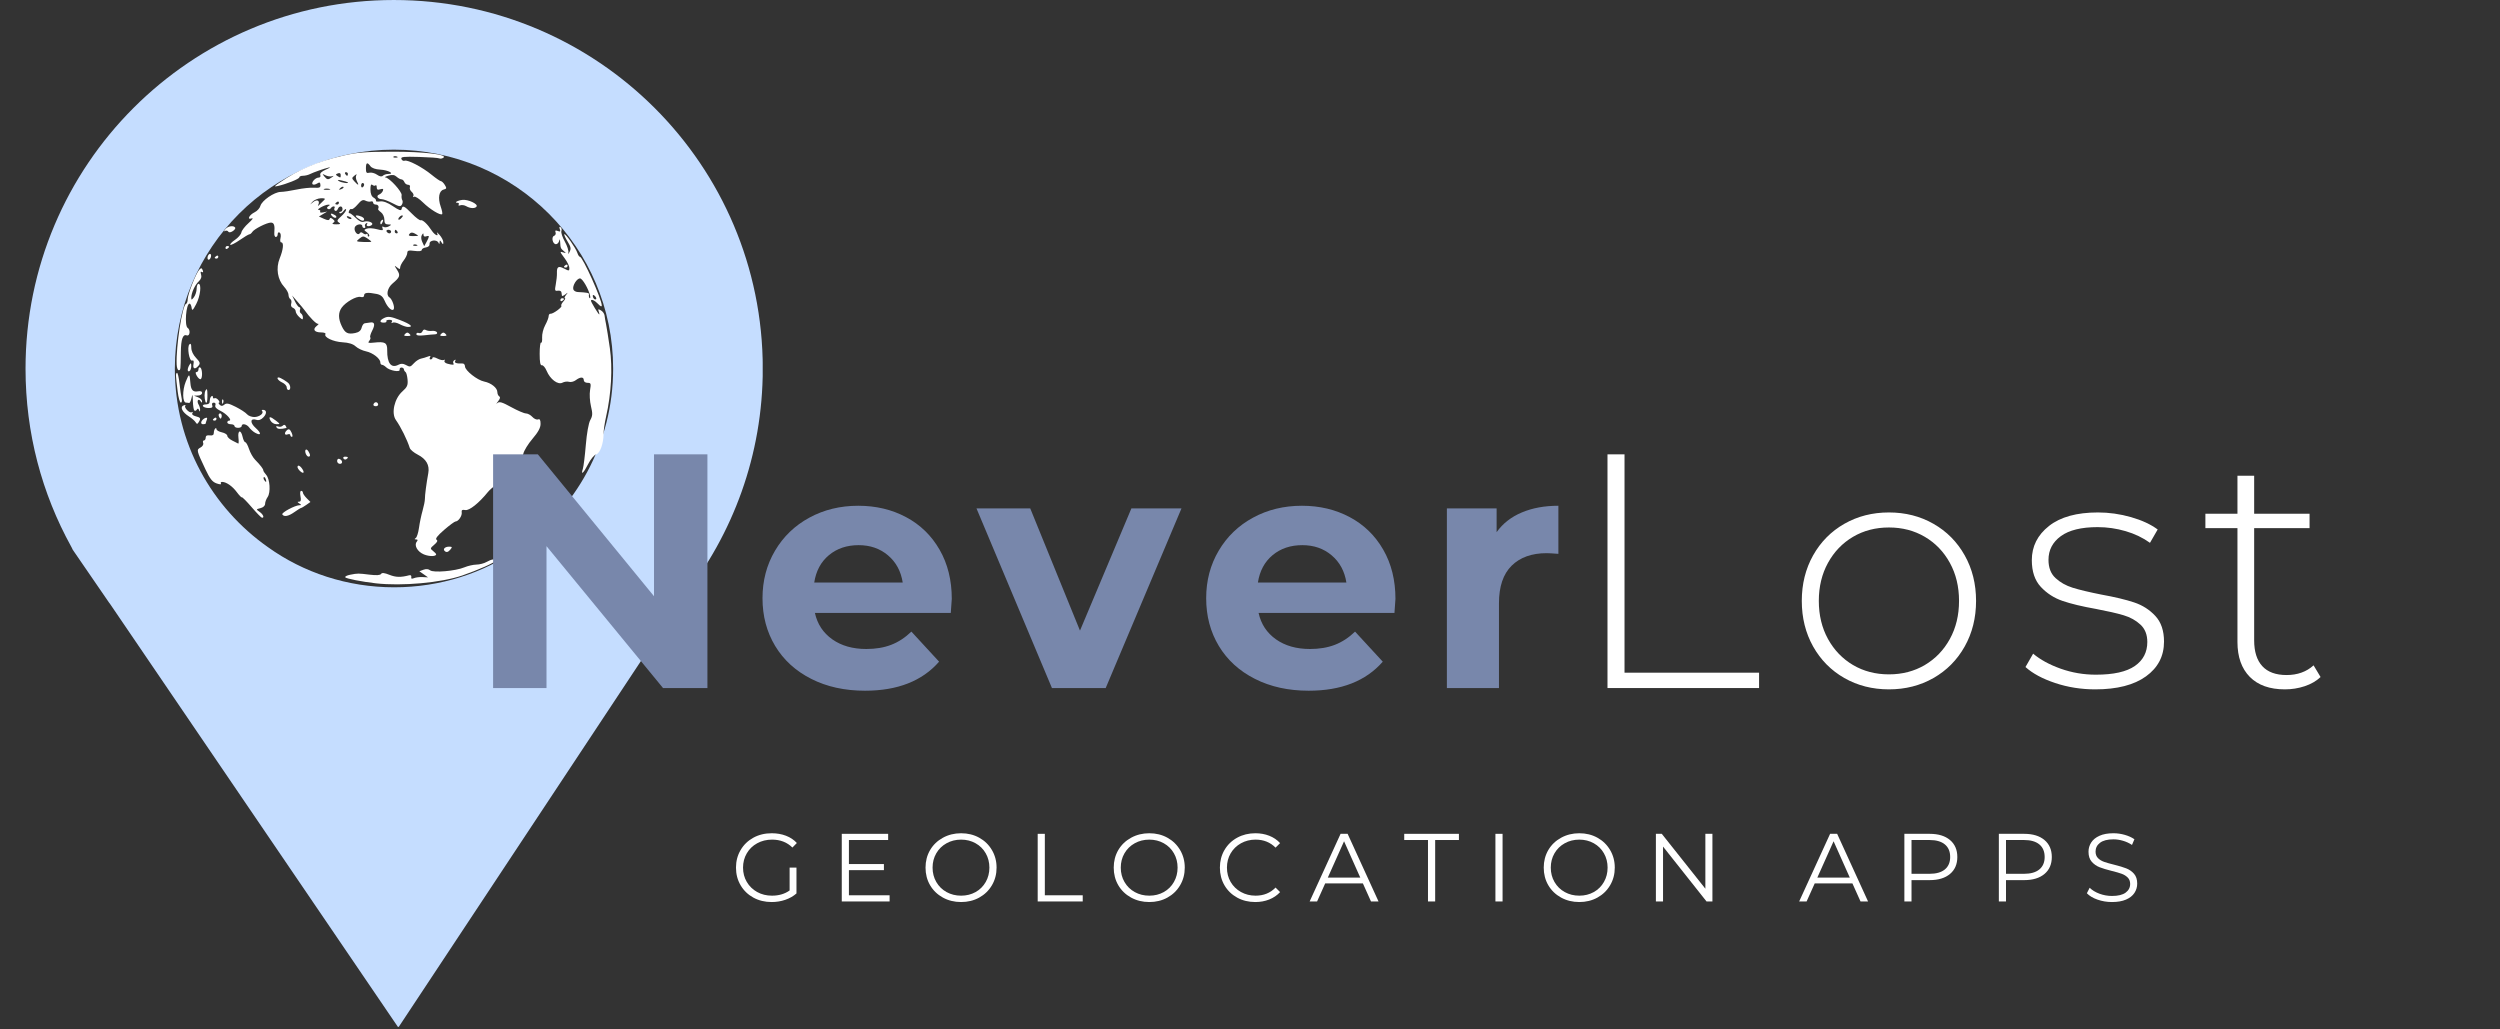 <svg xmlns="http://www.w3.org/2000/svg" xmlns:xlink="http://www.w3.org/1999/xlink" width="1618" zoomAndPan="magnify" viewBox="0 0 1213.5 499.5" height="666" preserveAspectRatio="xMidYMid meet" version="1.0"><rect x="0" y="0" width="1213.5" height="499.5" fill="#333333" stroke="none"/><defs><g/><clipPath id="d50bbf9fa3"><path d="M 12.395 0 L 370.215 0 L 370.215 498.445 L 12.395 498.445 Z M 12.395 0 " clip-rule="nonzero"/></clipPath><clipPath id="be2a0d5357"><path d="M 85.066 73.633 L 297 73.633 L 297 284 L 85.066 284 Z M 85.066 73.633 " clip-rule="nonzero"/></clipPath><clipPath id="1208e9702f"><path d="M 182.426 283.141 C 175.785 282.395 167.969 280.855 167.578 280.223 C 167.344 279.84 168.422 279.281 169.98 278.977 C 173.703 278.254 173.77 278.254 179.465 278.949 C 182.703 279.348 184.57 279.223 184.965 278.59 C 185.383 277.91 186.582 278.035 189.023 279.016 C 192.133 280.258 194.562 280.316 198.594 279.242 C 199.359 279.039 199.797 279.391 199.648 280.094 C 199.469 280.938 199.859 281.098 200.961 280.633 C 201.82 280.27 203.703 280.035 205.148 280.113 L 207.77 280.254 L 205.664 278.77 L 203.555 277.289 L 205.555 276.547 C 206.832 276.074 207.996 276.176 208.773 276.82 C 210.34 278.117 221.09 277.191 225.41 275.387 C 227.121 274.672 229.75 274.074 231.254 274.055 C 232.754 274.039 234.969 273.465 236.172 272.777 C 238.602 271.387 240.539 271.109 240.539 272.145 C 240.539 272.934 231.973 276.75 224.375 279.348 C 214.055 282.875 195.172 284.582 182.426 283.141 Z M 205.766 269.117 C 202.629 267.828 200.875 264.707 202.297 262.945 C 202.914 262.176 202.82 261.848 201.977 261.84 C 201.133 261.828 201.074 261.637 201.785 261.184 C 202.336 260.832 203.055 258.574 203.383 256.172 C 203.707 253.77 204.488 250.031 205.117 247.871 C 205.742 245.707 206.25 243.152 206.246 242.188 C 206.23 240.336 206.996 234.508 207.891 229.668 C 208.605 225.785 206.879 222.777 202.73 220.66 C 200.887 219.719 199.168 218.281 198.906 217.461 C 197.605 213.391 194.586 207.297 192.176 203.891 C 189.824 200.566 191.43 193.465 195.316 189.996 C 197.66 187.902 198.062 186.988 197.828 184.262 C 197.672 182.477 197.23 180.82 196.844 180.578 C 196.453 180.336 196.098 179.746 196.055 179.266 C 196.008 178.785 195.477 178.395 194.879 178.395 C 194.277 178.395 193.879 178.875 193.996 179.461 C 194.27 180.848 189.031 179.879 187.391 178.242 C 186.754 177.605 185.867 177.082 185.422 177.082 C 184.973 177.082 184.609 176.562 184.609 175.926 C 184.609 174.051 180.918 171.203 177.617 170.527 C 175.934 170.184 173.695 169.109 172.645 168.145 C 171.359 166.965 169.266 166.309 166.297 166.148 C 161.742 165.902 157.059 163.672 157.977 162.188 C 158.262 161.727 157.316 161.352 155.871 161.352 C 152.598 161.352 151.59 159.887 153.715 158.223 C 154.605 157.527 154.902 157.062 154.379 157.188 C 153.586 157.379 150.227 153.969 147.727 150.43 C 147.387 149.945 145.914 148.176 144.453 146.496 L 141.797 143.438 L 143.168 146.277 C 143.922 147.84 144.891 149.117 145.32 149.117 C 145.75 149.117 145.891 149.668 145.633 150.34 C 145.375 151.012 145.582 151.82 146.098 152.141 C 146.609 152.457 147.031 153.344 147.031 154.109 C 147.031 155.324 146.805 155.301 145.281 153.922 C 144.32 153.055 143.535 151.801 143.535 151.141 C 143.535 150.477 142.934 149.707 142.199 149.422 C 141.383 149.109 141.055 148.297 141.359 147.34 C 141.633 146.477 141.449 145.516 140.949 145.207 C 140.449 144.898 140.039 143.938 140.039 143.074 C 140.039 142.215 139.09 140.484 137.934 139.234 C 134.723 135.77 133.84 130.172 135.758 125.441 C 137.52 121.102 137.859 117.656 136.527 117.656 C 136.023 117.656 135.863 116.746 136.16 115.566 C 136.449 114.418 136.262 113.215 135.742 112.895 C 135.219 112.57 134.797 112.918 134.797 113.672 C 134.797 114.422 134.387 115.035 133.887 115.035 C 133.391 115.035 133.059 114.148 133.152 113.066 C 133.473 109.336 133.043 108.043 131.484 108.043 C 129.5 108.043 123.336 111.16 122.434 112.617 C 122.059 113.227 121.441 113.727 121.062 113.734 C 120.684 113.738 118.559 115.004 116.336 116.539 C 114.113 118.078 112.066 119.105 111.781 118.82 C 111.5 118.539 112.527 117.461 114.07 116.422 C 115.609 115.387 117.004 113.762 117.168 112.82 C 117.332 111.875 118.906 109.824 120.668 108.266 C 122.43 106.703 123.129 105.684 122.223 106 C 119.711 106.875 120.898 104.344 123.625 103.016 C 124.859 102.414 126.102 101.035 126.391 99.957 C 127.082 97.359 133.117 93.195 136.246 93.156 C 137.609 93.141 141.086 92.625 143.973 92.012 C 146.855 91.398 150.664 90.996 152.434 91.113 C 155.078 91.293 155.633 91.051 155.531 89.742 C 155.438 88.453 155.125 88.332 153.883 89.105 C 153.043 89.633 152.082 89.793 151.75 89.461 C 150.918 88.625 153.078 86.195 154.66 86.195 C 155.418 86.195 155.758 85.684 155.48 84.957 C 155.168 84.141 156.105 83.234 158.227 82.297 C 160 81.52 160.664 81.059 159.703 81.277 C 157.395 81.805 152.223 83.613 150.32 84.566 C 149.484 84.98 148.012 85.32 147.043 85.32 C 146.074 85.32 145.281 85.668 145.281 86.094 C 145.281 86.852 139.055 89.352 134.797 90.301 C 132.902 90.723 133.02 90.504 135.668 88.684 C 145.133 82.18 153.543 78.598 166.512 75.555 C 173.156 73.992 177.297 73.66 190.289 73.637 C 205.965 73.609 217.727 75.02 215.145 76.613 C 214.5 77.012 213.641 77.137 213.238 76.887 C 212.836 76.641 208.422 76.316 203.43 76.172 C 195.812 75.953 194.434 76.113 194.84 77.172 C 195.105 77.863 195.816 78.242 196.418 78.012 C 197.918 77.434 204.977 81.117 209.543 84.859 C 211.613 86.555 213.637 87.941 214.039 87.941 C 214.445 87.941 215.285 88.762 215.91 89.758 C 216.902 91.352 216.832 91.633 215.332 92.023 C 213.082 92.613 212.469 96.164 213.91 100.25 C 214.543 102.047 214.871 103.707 214.641 103.938 C 213.84 104.738 208.676 101.594 205.309 98.262 C 203.457 96.426 201.52 95.184 201.004 95.5 C 200.488 95.82 200.32 95.672 200.633 95.168 C 200.941 94.668 200.59 93.758 199.855 93.145 C 199.117 92.535 198.715 91.504 198.961 90.863 C 199.215 90.203 198.836 89.691 198.102 89.691 C 197.379 89.691 196.562 89.102 196.285 88.379 C 196.008 87.66 195.363 87.07 194.852 87.07 C 194.34 87.07 193.285 86.492 192.504 85.785 C 191.461 84.84 190.406 84.707 188.504 85.273 C 187.082 85.699 186.441 86.078 187.082 86.121 C 188.965 86.242 195.223 93.09 194.953 94.734 C 194.816 95.566 194.961 96.656 195.277 97.16 C 195.598 97.664 195.5 98.648 195.062 99.348 C 194.391 100.426 193.711 100.32 190.535 98.645 C 188.477 97.562 186.129 96.68 185.316 96.68 C 183.336 96.684 182.418 95.051 184.051 94.426 C 184.766 94.148 185.574 93.34 185.848 92.625 C 186.223 91.648 185.91 91.461 184.605 91.879 C 183.32 92.285 182.863 92.031 182.863 90.914 C 182.863 90.082 182.602 89.66 182.285 89.977 C 181.969 90.293 181.281 90.195 180.758 89.758 C 180.098 89.211 179.805 89.91 179.812 92.02 C 179.82 94.012 180.355 95.367 181.359 95.93 C 182.207 96.402 182.715 97.086 182.488 97.453 C 182.266 97.816 183.141 97.961 184.438 97.773 C 186.027 97.539 188.074 98.293 190.727 100.086 C 193.758 102.133 194.723 102.449 194.941 101.461 C 195.371 99.508 196.191 99.871 199.914 103.684 C 201.797 105.613 203.719 107.062 204.188 106.906 C 205.172 106.578 207.453 108.707 209.559 111.918 C 211.031 114.164 213.168 115.125 212.121 113.07 C 211.816 112.469 212.383 112.906 213.383 114.039 C 214.379 115.176 215.191 116.746 215.184 117.535 C 215.172 118.777 215.059 118.797 214.32 117.656 C 213.57 116.492 213.465 116.492 213.395 117.656 C 213.336 118.555 213.172 118.625 212.871 117.875 C 212.164 116.129 208.379 116.508 208.52 118.312 C 208.598 119.281 207.922 119.941 206.676 120.121 C 205.594 120.273 204.711 120.816 204.711 121.328 C 204.711 121.906 203.391 122.078 201.215 121.789 C 198.359 121.406 197.715 121.582 197.699 122.766 C 197.688 123.559 196.91 125.195 195.969 126.395 C 195.031 127.598 194.254 129.121 194.242 129.781 C 194.227 130.797 193.992 130.797 192.707 129.781 C 191.305 128.668 191.305 128.758 192.742 131.008 C 194.453 133.684 194.156 134.566 190.547 137.605 C 188.082 139.68 187.277 143.258 189.031 144.344 C 190.316 145.137 191.727 149.082 191.094 150.105 C 190.336 151.332 188.035 149.164 186.695 145.957 C 185.867 143.977 184.801 143.082 182.789 142.68 C 178.496 141.82 176.742 142.016 176.742 143.355 C 176.742 144.145 176.133 144.426 175.031 144.137 C 173.051 143.617 167.734 146.648 165.82 149.383 C 164.137 151.789 164.156 154.668 165.887 158.312 C 167.496 161.703 168.801 162.375 172.395 161.652 C 174.195 161.293 175.184 160.477 175.539 159.055 C 175.824 157.914 176.508 156.953 177.059 156.914 C 177.605 156.879 178.742 156.719 179.582 156.559 C 181.859 156.121 182.227 157.484 180.648 160.535 C 179.871 162.035 179.457 163.484 179.73 163.758 C 180.004 164.027 179.773 164.793 179.223 165.457 C 178.391 166.461 178.785 166.605 181.52 166.305 C 186.93 165.707 188 166.328 187.949 170.047 C 187.859 176.316 189.898 178.93 193.41 177.051 C 194.57 176.43 195.625 176.43 196.785 177.051 C 199.035 178.254 199.141 178.234 201.051 176.184 C 201.957 175.207 203.449 174.258 204.359 174.074 C 205.273 173.891 206.773 173.441 207.691 173.078 C 208.867 172.613 209.176 172.723 208.734 173.438 C 208.387 174 208.52 174.461 209.027 174.461 C 209.535 174.461 209.953 174.09 209.953 173.641 C 209.953 173.188 211.004 173.363 212.293 174.031 C 213.582 174.699 215.02 175.008 215.488 174.719 C 215.957 174.43 216.086 174.602 215.777 175.102 C 215.469 175.602 216.098 176.246 217.172 176.535 C 219.922 177.273 220.621 177.207 220.039 176.27 C 219.762 175.82 219.996 175.172 220.559 174.824 C 221.199 174.43 221.348 174.57 220.961 175.199 C 220.379 176.137 221.598 176.555 224.59 176.445 C 225.191 176.422 225.691 177.047 225.699 177.836 C 225.723 179.84 231.676 184.547 235.031 185.207 C 238.414 185.875 241.414 188.285 241.414 190.336 C 241.414 191.16 241.832 192.094 242.344 192.41 C 242.953 192.789 242.734 193.637 241.711 194.867 C 240.852 195.898 240.703 196.258 241.383 195.664 C 242.383 194.785 243.664 195.156 248.164 197.629 C 251.215 199.309 254.422 200.68 255.289 200.68 C 256.16 200.68 257.562 201.438 258.402 202.367 C 259.242 203.297 260.484 203.844 261.16 203.586 C 262.047 203.242 262.387 203.844 262.387 205.758 C 262.387 207.621 261.242 209.746 258.5 212.957 C 256.359 215.461 254.344 218.738 254.02 220.238 C 253.121 224.371 249.199 229.363 246 230.441 C 244.438 230.969 243.16 231.953 243.16 232.625 C 243.16 233.297 242.078 234.543 240.758 235.391 C 239.438 236.242 237.645 237.816 236.777 238.887 C 232.488 244.195 227.812 247.918 225.867 247.578 C 224.355 247.312 223.926 247.594 224.117 248.723 C 224.391 250.332 222.508 253.113 221.148 253.113 C 220.695 253.113 218.184 254.957 215.574 257.215 C 212.418 259.938 211.176 261.531 211.871 261.957 C 212.605 262.414 212.281 263.145 210.777 264.414 C 208.773 266.109 208.738 266.297 210.172 267.41 C 211.012 268.066 211.699 268.805 211.699 269.059 C 211.699 270.164 208.398 270.199 205.766 269.117 Z M 202.25 118.809 C 201.621 118.555 200.867 118.586 200.578 118.875 C 200.285 119.168 200.801 119.375 201.723 119.336 C 202.742 119.293 202.949 119.086 202.25 118.809 Z M 208.176 114.844 C 208.191 114.496 207.613 114.441 206.895 114.719 C 206.129 115.012 205.578 114.73 205.57 114.035 C 205.559 113.07 205.41 113.078 204.777 114.082 C 204.305 114.828 204.375 116.137 204.953 117.406 L 205.906 119.5 L 207.023 117.484 C 207.641 116.379 208.156 115.188 208.176 114.844 Z M 180.238 117.301 C 180.238 117.125 179.34 116.395 178.242 115.676 C 176.449 114.5 176.059 114.516 174.441 115.828 C 172.688 117.246 172.742 117.293 176.438 117.453 C 178.527 117.543 180.238 117.477 180.238 117.301 Z M 178.137 112.801 C 176.551 111.645 176.547 111.559 178.055 110.98 C 178.922 110.648 181.109 110.77 182.914 111.25 C 185.695 111.992 186.117 111.926 185.688 110.816 C 185.363 109.965 185.543 109.727 186.203 110.133 C 186.762 110.477 187.91 110.355 188.754 109.863 C 190.148 109.051 190.121 108.969 188.434 108.945 C 187.008 108.922 186.574 108.371 186.574 106.582 C 186.574 105.297 185.84 103.707 184.938 103.047 C 184.035 102.391 183.398 101.672 183.516 101.449 C 184.121 100.344 183.594 99.305 182.426 99.305 C 181.703 99.305 181.113 98.879 181.113 98.355 C 181.113 97.836 180.621 97.586 180.02 97.801 C 179.422 98.02 178.23 97.836 177.379 97.395 C 176.176 96.777 175.328 97.195 173.586 99.266 C 172.352 100.73 171.023 101.734 170.637 101.496 C 170.254 101.258 169.711 101.645 169.438 102.355 C 169.164 103.07 169.223 103.566 169.566 103.457 C 169.91 103.352 171.289 104.375 172.633 105.734 C 174.16 107.277 175.598 108 176.469 107.664 C 178.27 106.973 181.289 107.926 180.637 108.98 C 180.363 109.426 179.547 109.793 178.824 109.793 C 178.059 109.793 177.773 109.375 178.137 108.781 C 178.527 108.152 178.379 108.012 177.738 108.406 C 177.176 108.754 176.941 109.402 177.219 109.852 C 177.496 110.301 177.305 110.664 176.797 110.664 C 176.285 110.664 175.871 110.273 175.871 109.793 C 175.871 108.254 172.594 108.855 172.172 110.473 C 171.691 112.309 173.727 114.633 174.59 113.234 C 174.98 112.609 175.488 112.609 176.246 113.238 C 176.848 113.738 177.602 113.887 177.918 113.57 C 178.234 113.254 178.492 113.52 178.492 114.16 C 178.492 114.801 178.785 115.031 179.145 114.672 C 179.504 114.312 179.051 113.473 178.137 112.801 Z M 184.609 108.094 C 184.609 107.641 184.996 107.031 185.473 106.738 C 185.969 106.434 186.113 106.781 185.816 107.562 C 185.234 109.074 184.609 109.352 184.609 108.094 Z M 173.633 105.887 C 172.699 105.18 172.398 104.59 172.957 104.574 C 174.617 104.531 176.742 105.547 176.742 106.391 C 176.742 107.535 175.559 107.344 173.633 105.887 Z M 202.961 114.41 C 202.961 114.305 202.215 113.824 201.305 113.336 C 200.125 112.703 199.395 112.758 198.758 113.523 C 198.086 114.332 198.5 114.598 200.414 114.598 C 201.816 114.598 202.961 114.512 202.961 114.41 Z M 189.852 112.414 C 189.852 111.934 189.238 111.539 188.488 111.539 C 187.742 111.539 187.371 111.934 187.668 112.414 C 187.965 112.895 188.578 113.285 189.031 113.285 C 189.484 113.285 189.852 112.895 189.852 112.414 Z M 192.91 112.414 C 192.613 111.934 192.199 111.539 191.984 111.539 C 191.773 111.539 191.602 111.934 191.602 112.414 C 191.602 112.895 192.016 113.285 192.527 113.285 C 193.035 113.285 193.207 112.895 192.91 112.414 Z M 164.508 108.016 C 163.402 107.273 163.57 106.809 165.602 105.012 C 166.922 103.84 168.004 102.395 168.004 101.801 C 168.004 101.203 167.445 101.48 166.766 102.414 C 166.082 103.344 165.23 103.812 164.871 103.453 C 164.512 103.094 164.676 102.801 165.238 102.801 C 165.797 102.801 166.258 102.211 166.258 101.488 C 166.258 99.793 164.602 99.789 163.953 101.484 C 163.676 102.203 163.094 102.566 162.656 102.297 C 162.219 102.027 162.086 101.438 162.363 100.992 C 162.637 100.543 162.473 100.18 161.992 100.18 C 161.512 100.18 160.871 100.578 160.566 101.066 C 160.266 101.555 159.609 101.703 159.113 101.395 C 158.527 101.031 158.625 100.566 159.391 100.082 C 160.355 99.469 160.332 99.336 159.266 99.348 C 157.605 99.371 153.184 101.852 154.73 101.895 C 155.359 101.91 155.652 102.281 155.383 102.719 C 155.113 103.152 155.777 103.324 156.859 103.102 L 158.828 102.691 L 156.812 103.895 L 154.801 105.098 L 157.227 106.203 C 158.98 107 159.746 107.035 159.984 106.328 C 160.219 105.621 160.66 105.641 161.578 106.398 C 162.598 107.246 162.625 107.59 161.711 108.172 C 160.973 108.641 161.492 108.891 163.199 108.891 C 165.238 108.891 165.531 108.695 164.508 108.016 Z M 161.199 104.895 C 159.949 103.543 160.793 103.281 162.637 104.453 C 163.289 104.863 163.484 105.406 163.074 105.656 C 162.66 105.906 161.816 105.562 161.199 104.895 Z M 195.504 104.68 C 195.012 104.16 193.348 105.473 193.348 106.383 C 193.348 106.852 193.898 106.73 194.57 106.109 C 195.242 105.492 195.664 104.848 195.504 104.68 Z M 170.625 105.953 C 170.625 105.762 170.016 105.375 169.27 105.09 C 168.492 104.789 168.141 104.938 168.449 105.43 C 168.961 106.262 170.625 106.66 170.625 105.953 Z M 157.332 97.086 C 158.086 96.426 157.652 96.191 155.766 96.238 C 154.328 96.273 152.465 97.062 151.621 97.992 C 150.121 99.648 150.129 99.652 151.969 98.125 C 153.926 96.508 155.52 97.406 154.445 99.523 C 154.141 100.125 154.43 100.023 155.09 99.305 C 155.75 98.582 156.758 97.586 157.332 97.086 Z M 164.508 98.379 C 164.508 97.871 164.117 97.695 163.637 97.992 C 163.156 98.289 162.762 98.707 162.762 98.918 C 162.762 99.129 163.156 99.305 163.637 99.305 C 164.117 99.305 164.508 98.887 164.508 98.379 Z M 159.906 91.707 C 159.055 91.484 157.875 91.5 157.281 91.738 C 156.691 91.98 157.387 92.16 158.828 92.141 C 160.27 92.125 160.754 91.93 159.906 91.707 Z M 166.719 90.734 C 166.449 90.465 165.742 90.734 165.148 91.332 C 164.293 92.195 164.395 92.293 165.641 91.82 C 166.5 91.492 166.988 91.004 166.719 90.734 Z M 176.746 89.641 C 176.746 89.188 176.418 88.816 176.016 88.816 C 175.617 88.816 175.289 89.391 175.289 90.09 C 175.289 90.789 175.617 91.16 176.016 90.91 C 176.418 90.664 176.746 90.09 176.746 89.641 Z M 173.238 87.926 C 172.719 86.953 172.586 85.676 172.938 85.086 C 173.344 84.41 173.027 84.461 172.082 85.227 C 170.676 86.371 170.676 86.547 172.051 88.07 C 173.965 90.184 174.418 90.129 173.238 87.926 Z M 168.805 88.504 C 168.605 88.332 167.262 87.926 165.82 87.602 C 163.906 87.176 163.551 87.254 164.508 87.902 C 165.691 88.703 169.684 89.258 168.805 88.504 Z M 161.016 86.117 C 162.18 85.293 162.18 85.23 161.016 85.574 C 160.293 85.785 158.918 85.555 157.953 85.059 C 156.395 84.258 156.336 84.316 157.406 85.617 C 158.805 87.309 159.242 87.367 161.016 86.117 Z M 165.383 84.91 C 165.383 84.102 164.875 83.824 164 84.16 C 162.883 84.586 162.844 84.836 163.781 85.43 C 165.332 86.414 165.383 86.398 165.383 84.91 Z M 188.453 84.449 C 191.887 84.449 188.375 82.531 184.586 82.34 C 182.301 82.223 180.48 81.586 179.812 80.676 C 178.258 78.547 177.617 78.855 177.617 81.742 C 177.617 83.828 177.922 84.203 179.312 83.84 C 180.242 83.598 181.898 84.023 182.988 84.789 C 184.301 85.707 185.27 85.887 185.84 85.312 C 186.316 84.836 187.492 84.449 188.453 84.449 Z M 168.879 84.449 C 168.879 83.969 168.461 83.574 167.953 83.574 C 167.445 83.574 167.27 83.969 167.566 84.449 C 167.867 84.93 168.281 85.32 168.492 85.32 C 168.707 85.32 168.879 84.93 168.879 84.449 Z M 192.641 75.984 C 192.008 75.734 191.254 75.766 190.965 76.055 C 190.672 76.344 191.191 76.551 192.109 76.512 C 193.129 76.473 193.336 76.266 192.641 75.984 Z M 215.805 267.414 C 214.871 266.48 216.062 265.348 217.977 265.348 C 219.48 265.348 219.602 265.566 218.691 266.66 C 217.52 268.074 216.684 268.293 215.805 267.414 Z M 122.125 246.152 C 119.723 243.352 117.598 241.211 117.402 241.395 C 117.211 241.578 116.117 240.465 114.98 238.922 C 112.859 236.047 109.914 233.973 107.875 233.918 C 107.242 233.902 106.961 234.266 107.246 234.727 C 107.559 235.227 106.711 235.199 105.141 234.652 C 103.094 233.938 101.914 232.457 99.766 227.914 C 95.34 218.551 95.285 218.32 97.316 217.234 C 98.336 216.688 98.898 215.742 98.625 215.031 C 98.363 214.348 98.527 213.789 98.996 213.789 C 99.461 213.789 99.84 213.172 99.84 212.422 C 99.84 211.508 100.492 211.148 101.809 211.332 C 103.172 211.52 103.777 211.152 103.785 210.137 C 103.789 209.328 104.086 208.379 104.441 208.023 C 104.793 207.668 105.086 207.809 105.086 208.328 C 105.086 208.852 106.266 209.539 107.707 209.855 C 109.148 210.172 110.328 210.926 110.328 211.531 C 110.328 212.137 111.41 213.176 112.73 213.84 C 114.055 214.5 115.352 215.16 115.617 215.305 C 115.883 215.449 115.938 214.184 115.738 212.492 C 115.301 208.727 116.949 208.355 117.758 212.039 C 118.074 213.484 118.664 214.664 119.07 214.664 C 119.473 214.664 120.289 216.137 120.875 217.941 C 121.465 219.742 122.773 222.066 123.785 223.102 C 126.418 225.801 127.805 227.602 127.805 228.32 C 127.805 228.664 128.426 229.629 129.184 230.465 C 131.023 232.5 131.457 239.051 129.902 241.273 C 129.23 242.23 128.68 243.707 128.68 244.555 C 128.68 245.473 127.785 246.316 126.453 246.648 C 124.25 247.203 124.246 247.223 126.016 248.465 C 127.766 249.688 128.457 251.426 127.152 251.309 C 126.789 251.273 124.527 248.957 122.125 246.156 Z M 128.98 232.539 C 128.695 231.797 128.277 231.379 128.047 231.609 C 127.82 231.836 127.891 232.445 128.207 232.957 C 129.07 234.352 129.574 234.078 128.98 232.539 Z M 137.031 249.699 C 136.512 248.855 143.215 245.258 145.344 245.234 C 146.391 245.227 146.383 245.086 145.285 244.375 C 144.25 243.707 144.23 243.527 145.176 243.516 C 146.043 243.504 146.23 242.773 145.852 240.879 C 145.559 239.402 145.699 238.258 146.18 238.258 C 146.648 238.258 147.031 238.652 147.031 239.133 C 147.031 239.613 147.855 240.828 148.859 241.832 L 150.688 243.66 L 148.641 245.105 C 147.516 245.898 146.398 246.551 146.16 246.555 C 145.918 246.559 144.48 247.449 142.965 248.527 C 140.066 250.594 137.855 251.031 137.031 249.699 Z M 145.461 228.469 C 144.883 227.895 144.41 227.105 144.41 226.723 C 144.41 225.434 145.727 226.004 146.828 227.77 C 148.023 229.684 147.129 230.141 145.461 228.469 Z M 282.922 227.555 C 283.273 226.473 283.918 221.262 284.355 215.973 C 284.828 210.281 285.711 205.363 286.52 203.91 C 287.668 201.852 287.723 200.781 286.852 197.164 C 286.281 194.773 286.086 191.301 286.418 189.344 C 286.953 186.168 286.832 185.824 285.188 185.824 C 284.148 185.824 283.363 185.258 283.363 184.512 C 283.363 182.859 281.684 182.875 279.477 184.543 C 278.539 185.254 277.078 185.609 276.23 185.344 C 275.383 185.074 273.93 185.258 273 185.754 C 270.809 186.93 267.047 184.105 265.332 180 C 264.664 178.398 263.629 177.188 263.035 177.305 C 262.262 177.461 261.953 175.863 261.953 171.707 C 261.953 168.508 262.262 166.082 262.641 166.316 C 263.016 166.551 263.246 165.43 263.145 163.828 C 263.043 162.227 263.711 159.539 264.629 157.859 C 265.551 156.176 266.305 154.211 266.312 153.488 C 266.32 152.766 266.715 152.23 267.195 152.301 C 268.398 152.469 273.09 149.043 272.488 148.438 C 272.219 148.168 272.648 147.23 273.445 146.348 C 274.242 145.469 274.59 144.75 274.215 144.75 C 273.84 144.75 274.074 144.062 274.734 143.219 C 275.82 141.832 275.793 141.801 274.406 142.891 C 273.562 143.551 272.828 143.844 272.766 143.547 C 272.707 143.246 272.598 142.508 272.527 141.91 C 272.457 141.309 271.664 140.945 270.766 141.102 C 269.316 141.355 269.203 141.008 269.77 138.043 C 270.121 136.203 270.375 133.773 270.336 132.645 C 270.219 129.445 271.016 128.918 273.801 130.355 C 276.195 131.594 276.371 131.574 276.371 130.086 C 276.371 129.203 275.387 127.152 274.188 125.523 C 271.586 121.996 271.574 121.949 273.531 122.562 C 274.914 122.996 274.926 122.934 273.664 121.879 C 272.148 120.617 272.051 120.379 271.902 117.438 C 271.824 115.961 271.699 115.852 271.398 117 C 271.18 117.844 270.484 118.531 269.855 118.531 C 268.25 118.531 267.477 115.039 268.957 114.473 C 269.609 114.223 269.93 113.457 269.664 112.77 C 269.316 111.863 269.613 111.684 270.746 112.117 C 271.969 112.59 272.18 112.391 271.727 111.211 C 271.363 110.258 271.488 109.914 272.07 110.273 C 272.578 110.586 272.773 111.418 272.504 112.125 C 272.234 112.828 272.98 115.145 274.168 117.27 C 275.355 119.395 276.125 121.824 275.883 122.672 C 275.633 123.547 275.879 123.387 276.453 122.305 C 277.285 120.727 277.121 119.848 275.504 117.234 C 274.43 115.492 273.719 113.898 273.93 113.691 C 274.441 113.176 279.539 120.492 280.27 122.797 C 280.594 123.816 281.145 124.648 281.496 124.648 C 282.832 124.648 292.102 145.281 292.102 148.258 C 292.102 149.023 291.469 148.766 290.32 147.535 C 288.719 145.816 286.859 144.996 286.859 146.008 C 286.859 146.609 290.488 152.613 290.852 152.613 C 291.027 152.613 290.926 151.969 290.625 151.18 C 290.172 150.004 290.363 149.91 291.68 150.648 C 292.562 151.141 293.363 152.277 293.457 153.172 C 293.551 154.066 293.879 155.977 294.184 157.422 C 294.488 158.863 295.312 164.066 296.02 168.984 C 297.402 178.648 296.723 191.113 294.207 202.168 C 293.531 205.152 292.973 208.887 292.973 210.473 C 292.965 215.293 291.258 220.062 289.371 220.555 C 288.422 220.801 286.676 222.922 285.492 225.262 C 283.25 229.688 281.816 230.965 282.922 227.551 Z M 288.766 143.688 C 288.141 143.059 287.73 143.008 287.73 143.555 C 287.73 144.723 288.766 145.754 289.348 145.172 C 289.598 144.922 289.336 144.254 288.766 143.688 Z M 286.465 143.656 C 285.734 140.324 282.742 135.152 281.543 135.145 C 279.945 135.137 277.734 138.785 278.301 140.492 C 278.516 141.133 279.445 141.691 280.371 141.742 C 284.91 141.977 285.977 142.18 285.879 142.781 C 285.719 143.793 285.945 144.75 286.344 144.75 C 286.543 144.75 286.594 144.258 286.465 143.656 Z M 163.637 223.77 C 163.637 223.008 164.102 222.539 164.672 222.73 C 166.293 223.27 166.562 225.152 165.02 225.152 C 164.258 225.152 163.637 224.527 163.637 223.77 Z M 166.703 222.543 C 166.402 222.055 166.766 221.656 167.516 221.656 C 169.051 221.656 169.277 222.18 168.066 222.93 C 167.617 223.207 167.004 223.031 166.703 222.543 Z M 148.414 220.219 C 147.684 218.312 148.652 217.426 149.688 219.059 C 150.719 220.691 150.742 221.656 149.746 221.656 C 149.316 221.656 148.719 221.008 148.414 220.219 Z M 140.914 211.195 C 140.914 210.73 140.324 210.574 139.602 210.852 C 138.008 211.465 137.867 209.988 139.395 208.719 C 140.211 208.043 140.754 208.355 141.496 209.922 C 142.047 211.09 142.141 212.043 141.703 212.043 C 141.27 212.043 140.914 211.66 140.914 211.195 Z M 123.852 210.07 C 122.902 209.547 121.609 208.398 120.98 207.523 C 119.766 205.82 117.316 205.34 117.316 206.801 C 117.316 207.281 116.531 207.672 115.57 207.672 C 114.609 207.672 113.82 207.281 113.82 206.801 C 113.82 206.316 113.035 205.926 112.074 205.926 C 111.113 205.926 110.324 205.531 110.324 205.051 C 110.324 204.57 110.723 204.176 111.207 204.176 C 112.934 204.176 110.004 200.852 107.027 199.434 C 105.039 198.484 104.207 197.578 104.535 196.723 C 104.828 195.961 104.52 195.438 103.77 195.438 C 103.016 195.438 102.715 195.957 103.02 196.75 C 103.383 197.703 102.914 198.059 101.293 198.059 C 100.07 198.059 98.824 197.668 98.527 197.188 C 98.23 196.703 98.797 196.312 99.789 196.312 C 100.777 196.312 101.637 195.918 101.695 195.438 C 101.758 194.957 101.855 194.203 101.914 193.762 C 102.09 192.465 103.336 191.551 103.336 192.723 C 103.336 193.312 103.684 193.578 104.109 193.312 C 104.535 193.051 105.371 193.422 105.965 194.137 C 106.559 194.852 106.723 195.438 106.324 195.438 C 105.93 195.438 106.062 195.895 106.617 196.449 C 107.383 197.215 107.941 197.203 108.91 196.398 C 109.934 195.547 111.031 195.766 114.461 197.504 C 116.812 198.695 119.254 200.293 119.883 201.051 C 120.512 201.809 122.109 202.43 123.434 202.43 C 125.867 202.43 128.273 200.57 127.215 199.508 C 126.898 199.191 127.074 198.934 127.605 198.934 C 129.469 198.934 129.625 200.676 127.926 202.5 C 126.773 203.734 125.633 204.16 124.457 203.789 C 121.402 202.816 121.215 205.164 124.145 207.781 C 127.004 210.336 126.828 211.711 123.852 210.07 Z M 134.258 207.512 C 133.852 206.855 134.105 206.684 134.984 207.02 C 135.723 207.305 136.727 207.141 137.211 206.656 C 137.805 206.062 138.285 206.082 138.68 206.723 C 139.004 207.246 139.148 207.703 139 207.738 C 136.227 208.406 134.77 208.336 134.258 207.512 Z M 94.914 204.918 C 94.5 204.246 93.09 203.02 91.785 202.191 C 88.445 200.066 87.195 197.531 89.121 196.789 C 89.941 196.477 90.324 196.504 89.98 196.852 C 89.094 197.734 92.012 200.762 93.098 200.09 C 93.602 199.777 93.727 199.965 93.383 200.52 C 93.016 201.117 93.652 201.723 94.996 202.062 C 97.391 202.664 97.602 203.086 96.434 204.938 C 95.793 205.949 95.555 205.945 94.914 204.918 Z M 97.75 204.68 C 98.012 203.996 98.828 203.207 99.566 202.926 C 100.527 202.555 100.758 202.805 100.371 203.801 C 100.078 204.566 99.84 205.359 99.84 205.559 C 99.84 205.762 99.262 205.926 98.555 205.926 C 97.805 205.926 97.469 205.41 97.75 204.68 Z M 131.301 204.176 C 130.121 201.977 131.105 201.977 133.922 204.176 C 136.082 205.867 136.086 205.887 134.172 205.906 C 133.105 205.918 131.816 205.137 131.301 204.176 Z M 103.336 203.793 C 103.336 203.578 103.727 203.164 104.207 202.867 C 104.688 202.57 105.082 202.742 105.082 203.25 C 105.082 203.762 104.688 204.176 104.207 204.176 C 103.727 204.176 103.336 204.004 103.336 203.793 Z M 106.465 202.547 C 106.09 201.938 106.016 201.203 106.305 200.914 C 107.086 200.133 107.941 201.281 107.52 202.551 C 107.223 203.438 107.016 203.438 106.465 202.547 Z M 94.316 199.238 C 93.988 198.91 93.676 196.84 93.617 194.637 C 93.531 191.266 93.426 191.039 92.961 193.203 C 92.66 194.617 92.117 195.699 91.754 195.605 C 91.395 195.516 90.75 195.438 90.324 195.438 C 88.547 195.438 88.449 189.469 90.156 185.262 C 91.832 181.129 92.066 181.195 92.414 185.914 C 92.664 189.27 93.676 190.406 96.008 189.961 C 97.379 189.699 98.09 189.969 98.09 190.754 C 98.09 191.406 97.207 191.969 96.125 191.996 L 94.16 192.055 L 96.125 192.844 C 97.207 193.277 98.086 194.137 98.078 194.754 C 98.066 195.617 97.891 195.602 97.312 194.688 C 96.898 194.039 96.34 193.859 96.074 194.293 C 95.805 194.73 95.945 195.656 96.387 196.355 C 96.828 197.051 97.164 198.211 97.133 198.934 C 97.09 199.961 96.977 199.988 96.605 199.055 C 96.273 198.215 95.953 198.152 95.523 198.848 C 95.188 199.391 94.645 199.566 94.316 199.238 Z M 181.262 196.312 C 181.699 194.992 183.105 194.855 183.52 196.094 C 183.719 196.695 183.227 197.188 182.426 197.188 C 181.625 197.188 181.102 196.793 181.262 196.312 Z M 107.773 195.074 C 107.738 194.152 107.945 193.637 108.234 193.926 C 108.523 194.219 108.555 194.973 108.305 195.602 C 108.023 196.301 107.816 196.094 107.773 195.074 Z M 86.238 189.977 C 85.234 181.785 85.223 181.414 85.891 181 C 86.23 180.789 86.781 183.066 87.113 186.059 C 87.441 189.055 87.93 192.391 88.191 193.473 C 88.453 194.555 88.273 195.438 87.785 195.438 C 87.301 195.438 86.605 192.98 86.238 189.977 Z M 99.777 195.219 C 99.117 193.008 99.133 190.629 99.809 189.469 C 100.461 188.355 100.668 188.887 100.688 191.723 C 100.703 193.766 100.52 195.438 100.277 195.438 C 100.039 195.438 99.812 195.34 99.777 195.219 Z M 139.168 187.992 C 139.168 187.258 138.184 186.215 136.984 185.664 C 135.082 184.801 133.957 183.203 135.246 183.203 C 136.055 183.203 139.59 185.367 140.246 186.262 C 141.18 187.531 141.059 189.32 140.043 189.32 C 139.562 189.32 139.168 188.723 139.168 187.992 Z M 95.473 182.328 C 94.836 181.145 94.828 180.582 95.441 180.582 C 95.938 180.582 96.348 179.969 96.348 179.219 C 96.348 178.469 96.738 178.102 97.219 178.398 C 98.34 179.09 98.367 184.078 97.25 184.078 C 96.785 184.078 95.988 183.289 95.473 182.328 Z M 91.117 179.539 C 91.125 178.91 91.512 177.809 91.977 177.086 C 92.664 176.02 92.824 176.133 92.836 177.691 C 92.844 178.742 92.457 179.848 91.977 180.145 C 91.496 180.441 91.109 180.168 91.117 179.539 Z M 85.746 176.867 C 85.398 168.148 88.492 148.156 90.285 147.52 C 90.734 147.359 91.102 146.344 91.102 145.266 C 91.102 142.898 95.168 132.543 96.734 130.918 C 97.664 129.957 97.949 130.004 98.402 131.184 C 98.75 132.09 98.602 132.391 97.992 132.016 C 97.355 131.625 97.227 132.027 97.602 133.211 C 97.98 134.41 97.598 135.531 96.441 136.609 C 94.602 138.324 92.852 142.191 92.852 144.539 C 92.852 145.727 93.062 145.68 94.133 144.262 C 94.84 143.328 95.43 141.484 95.445 140.164 C 95.461 138.84 95.867 137.758 96.348 137.758 C 97.926 137.758 97.258 143.75 95.254 147.562 C 93.57 150.77 93.246 151.023 93.008 149.34 C 92.855 148.258 92.41 147.371 92.02 147.371 C 90.312 147.371 89.477 158.164 91.102 159.172 C 92.555 160.07 92.172 163.363 90.68 162.793 C 88.754 162.055 87.859 164.582 87.781 170.969 C 87.684 179.598 87.668 179.707 86.734 179.707 C 86.254 179.707 85.809 178.43 85.746 176.867 Z M 93.922 176.73 C 94.191 175.324 93.973 174.758 93.27 175.027 C 91.887 175.559 90.68 168.418 91.941 167.156 C 92.57 166.531 92.852 167.031 92.852 168.781 C 92.852 170.328 93.75 172.25 95.168 173.73 C 97.105 175.75 97.301 176.371 96.371 177.492 C 94.707 179.496 93.469 179.113 93.922 176.73 Z M 196.672 162.055 C 197.488 161.238 197.953 161.238 198.77 162.055 C 199.586 162.871 199.352 163.102 197.723 163.102 C 196.09 163.102 195.855 162.871 196.672 162.055 Z M 202.09 162.18 C 202.09 161.621 202.648 161.383 203.332 161.645 C 204.012 161.906 204.797 161.527 205.07 160.809 C 205.375 160.012 206.008 159.766 206.672 160.18 C 207.277 160.555 208.621 160.754 209.656 160.621 C 210.691 160.488 211.797 160.793 212.109 161.305 C 212.43 161.82 211.984 162.254 211.102 162.285 C 210.23 162.312 207.848 162.531 205.805 162.766 C 203.332 163.047 202.09 162.852 202.09 162.18 Z M 214.152 162.055 C 214.969 161.238 215.434 161.238 216.25 162.055 C 217.066 162.871 216.832 163.102 215.199 163.102 C 213.57 163.102 213.336 162.871 214.152 162.055 Z M 193.988 157.348 C 192.652 156.625 191.117 156.309 190.574 156.645 C 189.969 157.02 189.828 156.863 190.211 156.246 C 190.605 155.605 190.16 155.238 188.984 155.238 C 187.965 155.238 187.324 155.547 187.555 155.926 C 187.789 156.301 187.223 156.609 186.297 156.609 C 183.973 156.609 184.188 155.395 186.715 154.242 C 188.414 153.469 189.848 153.684 194.145 155.348 C 199.379 157.379 200.953 158.766 197.941 158.699 C 197.098 158.68 195.32 158.07 193.988 157.348 Z M 272.008 145.676 C 272.008 145.168 272.402 144.75 272.883 144.75 C 273.363 144.75 273.754 144.926 273.754 145.137 C 273.754 145.348 273.363 145.766 272.883 146.062 C 272.402 146.359 272.008 146.184 272.008 145.676 Z M 273.754 129.508 C 273.754 129.297 274.148 128.879 274.629 128.582 C 275.109 128.285 275.504 128.461 275.504 128.969 C 275.504 129.477 275.109 129.895 274.629 129.895 C 274.148 129.895 273.754 129.723 273.754 129.508 Z M 100.719 125.191 C 100.719 124.469 101.113 123.637 101.594 123.34 C 102.074 123.043 102.465 123.391 102.465 124.109 C 102.465 124.832 102.074 125.664 101.594 125.961 C 101.113 126.258 100.719 125.91 100.719 125.191 Z M 104.215 125.141 C 104.215 124.926 104.609 124.512 105.09 124.215 C 105.57 123.918 105.961 124.09 105.961 124.598 C 105.961 125.109 105.57 125.523 105.09 125.523 C 104.609 125.523 104.215 125.352 104.215 125.141 Z M 109.457 120.332 C 109.457 119.824 109.852 119.406 110.332 119.406 C 110.812 119.406 111.207 119.582 111.207 119.793 C 111.207 120.004 110.812 120.422 110.332 120.719 C 109.852 121.016 109.457 120.84 109.457 120.332 Z M 110.75 112.383 C 110.453 111.906 109.746 111.793 109.18 112.133 C 108.59 112.484 108.664 112.113 109.348 111.273 C 110.594 109.734 113.406 109.277 114.156 110.492 C 114.395 110.879 113.844 111.656 112.938 112.223 C 111.871 112.891 111.098 112.945 110.75 112.383 Z M 226.293 100.082 C 225.422 99.574 224.121 99.387 223.406 99.66 C 222.672 99.941 222.336 99.785 222.637 99.297 C 222.93 98.82 222.688 98.434 222.102 98.434 C 220.164 98.434 222.141 97.277 224.508 97.023 C 227.23 96.734 232.098 99.008 231.348 100.219 C 230.672 101.309 228.289 101.242 226.293 100.082 Z M 226.293 100.082 " clip-rule="nonzero"/></clipPath><radialGradient gradientTransform="matrix(1.003, 0, 0, 0.997, -100.273, -27.412)" gradientUnits="userSpaceOnUse" r="244.782" cx="215.732" id="dbf123b527" cy="144.855" fx="215.732" fy="144.855"><stop stop-opacity="1" stop-color="rgb(100%, 100%, 100%)" offset="0"/><stop stop-opacity="1" stop-color="rgb(100%, 100%, 100%)" offset="1"/></radialGradient></defs><g clip-path="url(#d50bbf9fa3)"><path fill="#c5ddff" d="M 191.164 0.004 C 92.508 0.004 12.395 80.117 12.395 178.934 C 12.395 210.258 20.344 239.562 34.527 265.277 C 34.836 265.746 34.992 266.215 35.305 266.836 L 53.074 292.711 L 53.23 292.867 L 193.348 498.758 L 331.598 289.906 C 355.754 259.355 370.25 220.859 370.25 178.934 C 370.25 80.117 289.98 0.004 191.164 0.004 Z M 84.867 178.934 C 84.867 120.172 132.562 72.637 191.164 72.637 C 249.926 72.637 297.617 120.172 297.617 178.934 C 297.617 215.246 279.383 247.199 251.641 266.371 C 234.496 278.215 213.766 285.074 191.32 285.074 C 168.566 285.074 147.215 277.902 130.066 265.59 C 102.793 246.418 84.867 214.934 84.867 178.934 Z M 84.867 178.934 " fill-opacity="1" fill-rule="nonzero"/></g><g clip-path="url(#be2a0d5357)"><g clip-path="url(#1208e9702f)"><path fill="url(#dbf123b527)" d="M 85.223 73.633 L 85.223 284.566 L 297.391 284.566 L 297.391 73.633 Z M 85.223 73.633 " fill-rule="nonzero"/></g></g><g fill="#ffffff" fill-opacity="1"><g transform="translate(354.81, 437.569)"><g><path d="M 28.469 -16.422 L 31.797 -16.422 L 31.797 -3.891 C 30.266 -2.547 28.453 -1.516 26.359 -0.797 C 24.266 -0.078 22.062 0.281 19.75 0.281 C 16.469 0.281 13.508 -0.438 10.875 -1.875 C 8.25 -3.312 6.188 -5.301 4.688 -7.844 C 3.188 -10.395 2.438 -13.254 2.438 -16.422 C 2.438 -19.578 3.188 -22.426 4.688 -24.969 C 6.188 -27.52 8.25 -29.516 10.875 -30.953 C 13.508 -32.391 16.484 -33.109 19.797 -33.109 C 22.297 -33.109 24.594 -32.707 26.688 -31.906 C 28.781 -31.113 30.547 -29.938 31.984 -28.375 L 29.828 -26.172 C 27.234 -28.734 23.938 -30.016 19.938 -30.016 C 17.281 -30.016 14.879 -29.426 12.734 -28.25 C 10.586 -27.082 8.906 -25.457 7.688 -23.375 C 6.469 -21.301 5.859 -18.984 5.859 -16.422 C 5.859 -13.859 6.469 -11.539 7.688 -9.469 C 8.906 -7.406 10.578 -5.781 12.703 -4.594 C 14.836 -3.406 17.234 -2.812 19.891 -2.812 C 23.266 -2.812 26.125 -3.656 28.469 -5.344 Z M 28.469 -16.422 "/></g></g></g><g fill="#ffffff" fill-opacity="1"><g transform="translate(403.251, 437.569)"><g><path d="M 28.562 -3 L 28.562 0 L 5.344 0 L 5.344 -32.828 L 27.859 -32.828 L 27.859 -29.828 L 8.812 -29.828 L 8.812 -18.156 L 25.797 -18.156 L 25.797 -15.203 L 8.812 -15.203 L 8.812 -3 Z M 28.562 -3 "/></g></g></g><g fill="#ffffff" fill-opacity="1"><g transform="translate(446.815, 437.569)"><g><path d="M 19.703 0.281 C 16.453 0.281 13.504 -0.441 10.859 -1.891 C 8.211 -3.348 6.145 -5.344 4.656 -7.875 C 3.176 -10.406 2.438 -13.254 2.438 -16.422 C 2.438 -19.578 3.176 -22.422 4.656 -24.953 C 6.145 -27.484 8.211 -29.473 10.859 -30.922 C 13.504 -32.379 16.453 -33.109 19.703 -33.109 C 22.953 -33.109 25.879 -32.391 28.484 -30.953 C 31.098 -29.516 33.156 -27.52 34.656 -24.969 C 36.164 -22.426 36.922 -19.578 36.922 -16.422 C 36.922 -13.254 36.164 -10.395 34.656 -7.844 C 33.156 -5.301 31.098 -3.312 28.484 -1.875 C 25.879 -0.438 22.953 0.281 19.703 0.281 Z M 19.703 -2.812 C 22.297 -2.812 24.641 -3.395 26.734 -4.562 C 28.828 -5.738 30.469 -7.367 31.656 -9.453 C 32.844 -11.535 33.438 -13.859 33.438 -16.422 C 33.438 -18.984 32.844 -21.301 31.656 -23.375 C 30.469 -25.457 28.828 -27.082 26.734 -28.25 C 24.641 -29.426 22.297 -30.016 19.703 -30.016 C 17.109 -30.016 14.754 -29.426 12.641 -28.25 C 10.523 -27.082 8.863 -25.457 7.656 -23.375 C 6.457 -21.301 5.859 -18.984 5.859 -16.422 C 5.859 -13.859 6.457 -11.535 7.656 -9.453 C 8.863 -7.367 10.523 -5.738 12.641 -4.562 C 14.754 -3.395 17.109 -2.812 19.703 -2.812 Z M 19.703 -2.812 "/></g></g></g><g fill="#ffffff" fill-opacity="1"><g transform="translate(498.351, 437.569)"><g><path d="M 5.344 -32.828 L 8.812 -32.828 L 8.812 -3 L 27.203 -3 L 27.203 0 L 5.344 0 Z M 5.344 -32.828 "/></g></g></g><g fill="#ffffff" fill-opacity="1"><g transform="translate(538.164, 437.569)"><g><path d="M 19.703 0.281 C 16.453 0.281 13.504 -0.441 10.859 -1.891 C 8.211 -3.348 6.145 -5.344 4.656 -7.875 C 3.176 -10.406 2.438 -13.254 2.438 -16.422 C 2.438 -19.578 3.176 -22.422 4.656 -24.953 C 6.145 -27.484 8.211 -29.473 10.859 -30.922 C 13.504 -32.379 16.453 -33.109 19.703 -33.109 C 22.953 -33.109 25.879 -32.391 28.484 -30.953 C 31.098 -29.516 33.156 -27.52 34.656 -24.969 C 36.164 -22.426 36.922 -19.578 36.922 -16.422 C 36.922 -13.254 36.164 -10.395 34.656 -7.844 C 33.156 -5.301 31.098 -3.312 28.484 -1.875 C 25.879 -0.438 22.953 0.281 19.703 0.281 Z M 19.703 -2.812 C 22.297 -2.812 24.641 -3.395 26.734 -4.562 C 28.828 -5.738 30.469 -7.367 31.656 -9.453 C 32.844 -11.535 33.438 -13.859 33.438 -16.422 C 33.438 -18.984 32.844 -21.301 31.656 -23.375 C 30.469 -25.457 28.828 -27.082 26.734 -28.25 C 24.641 -29.426 22.297 -30.016 19.703 -30.016 C 17.109 -30.016 14.754 -29.426 12.641 -28.25 C 10.523 -27.082 8.863 -25.457 7.656 -23.375 C 6.457 -21.301 5.859 -18.984 5.859 -16.422 C 5.859 -13.859 6.457 -11.535 7.656 -9.453 C 8.863 -7.367 10.523 -5.738 12.641 -4.562 C 14.754 -3.395 17.109 -2.812 19.703 -2.812 Z M 19.703 -2.812 "/></g></g></g><g fill="#ffffff" fill-opacity="1"><g transform="translate(589.7, 437.569)"><g><path d="M 19.609 0.281 C 16.359 0.281 13.426 -0.438 10.812 -1.875 C 8.195 -3.312 6.145 -5.301 4.656 -7.844 C 3.176 -10.395 2.438 -13.254 2.438 -16.422 C 2.438 -19.578 3.176 -22.426 4.656 -24.969 C 6.145 -27.52 8.203 -29.516 10.828 -30.953 C 13.461 -32.391 16.406 -33.109 19.656 -33.109 C 22.094 -33.109 24.344 -32.703 26.406 -31.891 C 28.469 -31.078 30.219 -29.891 31.656 -28.328 L 29.453 -26.125 C 26.891 -28.719 23.656 -30.016 19.75 -30.016 C 17.156 -30.016 14.789 -29.422 12.656 -28.234 C 10.531 -27.047 8.863 -25.422 7.656 -23.359 C 6.457 -21.297 5.859 -18.984 5.859 -16.422 C 5.859 -13.859 6.457 -11.539 7.656 -9.469 C 8.863 -7.406 10.531 -5.781 12.656 -4.594 C 14.789 -3.406 17.156 -2.812 19.75 -2.812 C 23.688 -2.812 26.922 -4.125 29.453 -6.75 L 31.656 -4.547 C 30.219 -2.984 28.457 -1.785 26.375 -0.953 C 24.301 -0.129 22.047 0.281 19.609 0.281 Z M 19.609 0.281 "/></g></g></g><g fill="#ffffff" fill-opacity="1"><g transform="translate(635.609, 437.569)"><g><path d="M 25.938 -8.766 L 7.641 -8.766 L 3.703 0 L 0.094 0 L 15.109 -32.828 L 18.531 -32.828 L 33.531 0 L 29.875 0 Z M 24.672 -11.578 L 16.797 -29.219 L 8.906 -11.578 Z M 24.672 -11.578 "/></g></g></g><g fill="#ffffff" fill-opacity="1"><g transform="translate(681.425, 437.569)"><g><path d="M 11.719 -29.828 L 0.188 -29.828 L 0.188 -32.828 L 26.734 -32.828 L 26.734 -29.828 L 15.203 -29.828 L 15.203 0 L 11.719 0 Z M 11.719 -29.828 "/></g></g></g><g fill="#ffffff" fill-opacity="1"><g transform="translate(720.534, 437.569)"><g><path d="M 5.344 -32.828 L 8.812 -32.828 L 8.812 0 L 5.344 0 Z M 5.344 -32.828 "/></g></g></g><g fill="#ffffff" fill-opacity="1"><g transform="translate(746.89, 437.569)"><g><path d="M 19.703 0.281 C 16.453 0.281 13.504 -0.441 10.859 -1.891 C 8.211 -3.348 6.145 -5.344 4.656 -7.875 C 3.176 -10.406 2.438 -13.254 2.438 -16.422 C 2.438 -19.578 3.176 -22.422 4.656 -24.953 C 6.145 -27.484 8.211 -29.473 10.859 -30.922 C 13.504 -32.379 16.453 -33.109 19.703 -33.109 C 22.953 -33.109 25.879 -32.391 28.484 -30.953 C 31.098 -29.516 33.156 -27.52 34.656 -24.969 C 36.164 -22.426 36.922 -19.578 36.922 -16.422 C 36.922 -13.254 36.164 -10.395 34.656 -7.844 C 33.156 -5.301 31.098 -3.312 28.484 -1.875 C 25.879 -0.438 22.953 0.281 19.703 0.281 Z M 19.703 -2.812 C 22.297 -2.812 24.641 -3.395 26.734 -4.562 C 28.828 -5.738 30.469 -7.367 31.656 -9.453 C 32.844 -11.535 33.438 -13.859 33.438 -16.422 C 33.438 -18.984 32.844 -21.301 31.656 -23.375 C 30.469 -25.457 28.828 -27.082 26.734 -28.25 C 24.641 -29.426 22.297 -30.016 19.703 -30.016 C 17.109 -30.016 14.754 -29.426 12.641 -28.25 C 10.523 -27.082 8.863 -25.457 7.656 -23.375 C 6.457 -21.301 5.859 -18.984 5.859 -16.422 C 5.859 -13.859 6.457 -11.535 7.656 -9.453 C 8.863 -7.367 10.523 -5.738 12.641 -4.562 C 14.754 -3.395 17.109 -2.812 19.703 -2.812 Z M 19.703 -2.812 "/></g></g></g><g fill="#ffffff" fill-opacity="1"><g transform="translate(798.426, 437.569)"><g><path d="M 32.781 -32.828 L 32.781 0 L 29.922 0 L 8.812 -26.641 L 8.812 0 L 5.344 0 L 5.344 -32.828 L 8.203 -32.828 L 29.359 -6.188 L 29.359 -32.828 Z M 32.781 -32.828 "/></g></g></g><g fill="#ffffff" fill-opacity="1"><g transform="translate(848.743, 437.569)"><g/></g></g><g fill="#ffffff" fill-opacity="1"><g transform="translate(873.223, 437.569)"><g><path d="M 25.938 -8.766 L 7.641 -8.766 L 3.703 0 L 0.094 0 L 15.109 -32.828 L 18.531 -32.828 L 33.531 0 L 29.875 0 Z M 24.672 -11.578 L 16.797 -29.219 L 8.906 -11.578 Z M 24.672 -11.578 "/></g></g></g><g fill="#ffffff" fill-opacity="1"><g transform="translate(919.038, 437.569)"><g><path d="M 17.641 -32.828 C 21.828 -32.828 25.109 -31.828 27.484 -29.828 C 29.859 -27.828 31.047 -25.078 31.047 -21.578 C 31.047 -18.078 29.859 -15.332 27.484 -13.344 C 25.109 -11.352 21.828 -10.359 17.641 -10.359 L 8.812 -10.359 L 8.812 0 L 5.344 0 L 5.344 -32.828 Z M 17.547 -13.422 C 20.797 -13.422 23.281 -14.129 25 -15.547 C 26.719 -16.973 27.578 -18.984 27.578 -21.578 C 27.578 -24.234 26.719 -26.27 25 -27.688 C 23.281 -29.113 20.797 -29.828 17.547 -29.828 L 8.812 -29.828 L 8.812 -13.422 Z M 17.547 -13.422 "/></g></g></g><g fill="#ffffff" fill-opacity="1"><g transform="translate(964.9, 437.569)"><g><path d="M 17.641 -32.828 C 21.828 -32.828 25.109 -31.828 27.484 -29.828 C 29.859 -27.828 31.047 -25.078 31.047 -21.578 C 31.047 -18.078 29.859 -15.332 27.484 -13.344 C 25.109 -11.352 21.828 -10.359 17.641 -10.359 L 8.812 -10.359 L 8.812 0 L 5.344 0 L 5.344 -32.828 Z M 17.547 -13.422 C 20.797 -13.422 23.281 -14.129 25 -15.547 C 26.719 -16.973 27.578 -18.984 27.578 -21.578 C 27.578 -24.234 26.719 -26.27 25 -27.688 C 23.281 -29.113 20.797 -29.828 17.547 -29.828 L 8.812 -29.828 L 8.812 -13.422 Z M 17.547 -13.422 "/></g></g></g><g fill="#ffffff" fill-opacity="1"><g transform="translate(1010.762, 437.569)"><g><path d="M 14.406 0.281 C 11.957 0.281 9.613 -0.109 7.375 -0.891 C 5.145 -1.672 3.422 -2.703 2.203 -3.984 L 3.562 -6.656 C 4.75 -5.469 6.328 -4.504 8.297 -3.766 C 10.266 -3.035 12.301 -2.672 14.406 -2.672 C 17.344 -2.672 19.547 -3.207 21.016 -4.281 C 22.484 -5.363 23.219 -6.766 23.219 -8.484 C 23.219 -9.797 22.816 -10.844 22.016 -11.625 C 21.223 -12.414 20.25 -13.02 19.094 -13.438 C 17.938 -13.863 16.328 -14.328 14.266 -14.828 C 11.785 -15.453 9.812 -16.051 8.344 -16.625 C 6.875 -17.207 5.613 -18.094 4.562 -19.281 C 3.52 -20.469 3 -22.078 3 -24.109 C 3 -25.766 3.438 -27.27 4.312 -28.625 C 5.188 -29.988 6.531 -31.078 8.344 -31.891 C 10.156 -32.703 12.41 -33.109 15.109 -33.109 C 16.984 -33.109 18.816 -32.848 20.609 -32.328 C 22.41 -31.816 23.969 -31.109 25.281 -30.203 L 24.109 -27.438 C 22.734 -28.344 21.266 -29.02 19.703 -29.469 C 18.141 -29.926 16.609 -30.156 15.109 -30.156 C 12.223 -30.156 10.051 -29.598 8.594 -28.484 C 7.145 -27.379 6.422 -25.953 6.422 -24.203 C 6.422 -22.891 6.816 -21.832 7.609 -21.031 C 8.41 -20.238 9.414 -19.629 10.625 -19.203 C 11.832 -18.785 13.453 -18.328 15.484 -17.828 C 17.891 -17.234 19.832 -16.645 21.312 -16.062 C 22.801 -15.488 24.062 -14.613 25.094 -13.438 C 26.125 -12.258 26.641 -10.672 26.641 -8.672 C 26.641 -7.016 26.191 -5.504 25.297 -4.141 C 24.41 -2.785 23.047 -1.707 21.203 -0.906 C 19.359 -0.113 17.094 0.281 14.406 0.281 Z M 14.406 0.281 "/></g></g></g><g fill="#7887ab" fill-opacity="1"><g transform="translate(225.897, 333.976)"><g><path d="M 117.484 -113.438 L 117.484 0 L 95.938 0 L 39.375 -68.875 L 39.375 0 L 13.453 0 L 13.453 -113.438 L 35.172 -113.438 L 91.562 -44.562 L 91.562 -113.438 Z M 117.484 -113.438 "/></g></g></g><g fill="#7887ab" fill-opacity="1"><g transform="translate(364.932, 333.976)"><g><path d="M 97.062 -43.266 C 97.062 -42.941 96.898 -40.672 96.578 -36.453 L 30.625 -36.453 C 31.812 -31.055 34.617 -26.789 39.047 -23.656 C 43.484 -20.52 48.992 -18.953 55.578 -18.953 C 60.117 -18.953 64.145 -19.629 67.656 -20.984 C 71.164 -22.336 74.43 -24.473 77.453 -27.391 L 90.906 -12.797 C 82.695 -3.398 70.707 1.297 54.938 1.297 C 45.102 1.297 36.406 -0.617 28.844 -4.453 C 21.281 -8.285 15.445 -13.602 11.344 -20.406 C 7.238 -27.219 5.188 -34.945 5.188 -43.594 C 5.188 -52.125 7.211 -59.816 11.266 -66.672 C 15.316 -73.535 20.879 -78.883 27.953 -82.719 C 35.023 -86.562 42.938 -88.484 51.688 -88.484 C 60.227 -88.484 67.953 -86.645 74.859 -82.969 C 81.773 -79.289 87.203 -74.02 91.141 -67.156 C 95.086 -60.301 97.062 -52.336 97.062 -43.266 Z M 51.859 -69.359 C 46.129 -69.359 41.316 -67.738 37.422 -64.5 C 33.535 -61.258 31.16 -56.828 30.297 -51.203 L 73.25 -51.203 C 72.383 -56.711 70.004 -61.113 66.109 -64.406 C 62.223 -67.707 57.473 -69.359 51.859 -69.359 Z M 51.859 -69.359 "/></g></g></g><g fill="#7887ab" fill-opacity="1"><g transform="translate(475.285, 333.976)"><g><path d="M 98.203 -87.188 L 61.422 0 L 35.328 0 L -1.297 -87.188 L 24.797 -87.188 L 48.938 -27.875 L 73.891 -87.188 Z M 98.203 -87.188 "/></g></g></g><g fill="#7887ab" fill-opacity="1"><g transform="translate(580.291, 333.976)"><g><path d="M 97.062 -43.266 C 97.062 -42.941 96.898 -40.672 96.578 -36.453 L 30.625 -36.453 C 31.812 -31.055 34.617 -26.789 39.047 -23.656 C 43.484 -20.52 48.992 -18.953 55.578 -18.953 C 60.117 -18.953 64.145 -19.629 67.656 -20.984 C 71.164 -22.336 74.43 -24.473 77.453 -27.391 L 90.906 -12.797 C 82.695 -3.398 70.707 1.297 54.938 1.297 C 45.102 1.297 36.406 -0.617 28.844 -4.453 C 21.281 -8.285 15.445 -13.602 11.344 -20.406 C 7.238 -27.219 5.188 -34.945 5.188 -43.594 C 5.188 -52.125 7.211 -59.816 11.266 -66.672 C 15.316 -73.535 20.879 -78.883 27.953 -82.719 C 35.023 -86.562 42.938 -88.484 51.688 -88.484 C 60.227 -88.484 67.953 -86.645 74.859 -82.969 C 81.773 -79.289 87.203 -74.02 91.141 -67.156 C 95.086 -60.301 97.062 -52.336 97.062 -43.266 Z M 51.859 -69.359 C 46.129 -69.359 41.316 -67.738 37.422 -64.5 C 33.535 -61.258 31.16 -56.828 30.297 -51.203 L 73.25 -51.203 C 72.383 -56.711 70.004 -61.113 66.109 -64.406 C 62.223 -67.707 57.473 -69.359 51.859 -69.359 Z M 51.859 -69.359 "/></g></g></g><g fill="#7887ab" fill-opacity="1"><g transform="translate(690.644, 333.976)"><g><path d="M 35.812 -75.672 C 38.832 -79.891 42.91 -83.078 48.047 -85.234 C 53.18 -87.398 59.098 -88.484 65.797 -88.484 L 65.797 -65.141 C 62.984 -65.359 61.094 -65.469 60.125 -65.469 C 52.883 -65.469 47.211 -63.441 43.109 -59.391 C 39.004 -55.336 36.953 -49.258 36.953 -41.156 L 36.953 0 L 11.672 0 L 11.672 -87.188 L 35.812 -87.188 Z M 35.812 -75.672 "/></g></g></g><g fill="#ffffff" fill-opacity="1"><g transform="translate(760.51, 333.976)"><g><path d="M 19.766 -113.438 L 28.031 -113.438 L 28.031 -7.453 L 93.344 -7.453 L 93.344 0 L 19.766 0 Z M 19.766 -113.438 "/></g></g></g><g fill="#ffffff" fill-opacity="1"><g transform="translate(866.65, 333.976)"><g><path d="M 50.234 0.641 C 42.242 0.641 35.031 -1.191 28.594 -4.859 C 22.164 -8.535 17.113 -13.641 13.438 -20.172 C 9.77 -26.711 7.938 -34.086 7.938 -42.297 C 7.938 -50.504 9.77 -57.875 13.438 -64.406 C 17.113 -70.945 22.164 -76.051 28.594 -79.719 C 35.031 -83.395 42.242 -85.234 50.234 -85.234 C 58.223 -85.234 65.43 -83.395 71.859 -79.719 C 78.297 -76.051 83.348 -70.945 87.016 -64.406 C 90.691 -57.875 92.531 -50.504 92.531 -42.297 C 92.531 -34.086 90.691 -26.711 87.016 -20.172 C 83.348 -13.641 78.297 -8.535 71.859 -4.859 C 65.43 -1.191 58.223 0.641 50.234 0.641 Z M 50.234 -6.641 C 56.711 -6.641 62.52 -8.148 67.656 -11.172 C 72.789 -14.203 76.844 -18.414 79.812 -23.812 C 82.781 -29.219 84.266 -35.379 84.266 -42.297 C 84.266 -49.211 82.781 -55.367 79.812 -60.766 C 76.844 -66.172 72.789 -70.383 67.656 -73.406 C 62.52 -76.426 56.711 -77.938 50.234 -77.938 C 43.754 -77.938 37.945 -76.426 32.812 -73.406 C 27.688 -70.383 23.633 -66.172 20.656 -60.766 C 17.688 -55.367 16.203 -49.211 16.203 -42.297 C 16.203 -35.379 17.688 -29.219 20.656 -23.812 C 23.633 -18.414 27.688 -14.203 32.812 -11.172 C 37.945 -8.148 43.754 -6.641 50.234 -6.641 Z M 50.234 -6.641 "/></g></g></g><g fill="#ffffff" fill-opacity="1"><g transform="translate(978.462, 333.976)"><g><path d="M 38.562 0.641 C 31.758 0.641 25.281 -0.383 19.125 -2.438 C 12.969 -4.488 8.16 -7.078 4.703 -10.203 L 8.422 -16.688 C 11.879 -13.77 16.336 -11.336 21.797 -9.391 C 27.254 -7.453 32.953 -6.484 38.891 -6.484 C 47.422 -6.484 53.711 -7.883 57.766 -10.688 C 61.816 -13.5 63.844 -17.391 63.844 -22.359 C 63.844 -25.922 62.734 -28.727 60.516 -30.781 C 58.305 -32.844 55.582 -34.359 52.344 -35.328 C 49.102 -36.297 44.617 -37.32 38.891 -38.406 C 32.191 -39.594 26.789 -40.891 22.688 -42.297 C 18.582 -43.703 15.07 -45.969 12.156 -49.094 C 9.238 -52.227 7.781 -56.551 7.781 -62.062 C 7.781 -68.758 10.562 -74.297 16.125 -78.672 C 21.688 -83.047 29.598 -85.234 39.859 -85.234 C 45.266 -85.234 50.613 -84.477 55.906 -82.969 C 61.195 -81.457 65.52 -79.457 68.875 -76.969 L 65.141 -70.484 C 61.68 -72.973 57.738 -74.863 53.312 -76.156 C 48.883 -77.457 44.348 -78.109 39.703 -78.109 C 31.816 -78.109 25.875 -76.648 21.875 -73.734 C 17.875 -70.816 15.875 -66.977 15.875 -62.219 C 15.875 -58.438 17.008 -55.492 19.281 -53.391 C 21.551 -51.285 24.332 -49.719 27.625 -48.688 C 30.926 -47.664 35.547 -46.562 41.484 -45.375 C 48.078 -44.188 53.395 -42.914 57.438 -41.562 C 61.488 -40.219 64.922 -38.031 67.734 -35 C 70.547 -31.977 71.953 -27.82 71.953 -22.531 C 71.953 -15.5 69.035 -9.879 63.203 -5.672 C 57.367 -1.461 49.156 0.641 38.562 0.641 Z M 38.562 0.641 "/></g></g></g><g fill="#ffffff" fill-opacity="1"><g transform="translate(1067.263, 333.976)"><g><path d="M 59.141 -5.344 C 57.086 -3.406 54.52 -1.922 51.438 -0.891 C 48.363 0.129 45.156 0.641 41.812 0.641 C 34.457 0.641 28.781 -1.379 24.781 -5.422 C 20.789 -9.473 18.797 -15.117 18.797 -22.359 L 18.797 -77.625 L 3.234 -77.625 L 3.234 -84.594 L 18.797 -84.594 L 18.797 -103.062 L 26.906 -103.062 L 26.906 -84.594 L 53.797 -84.594 L 53.797 -77.625 L 26.906 -77.625 L 26.906 -23.172 C 26.906 -17.66 28.227 -13.473 30.875 -10.609 C 33.52 -7.742 37.438 -6.312 42.625 -6.312 C 47.914 -6.312 52.289 -7.879 55.75 -11.016 Z M 59.141 -5.344 "/></g></g></g></svg>